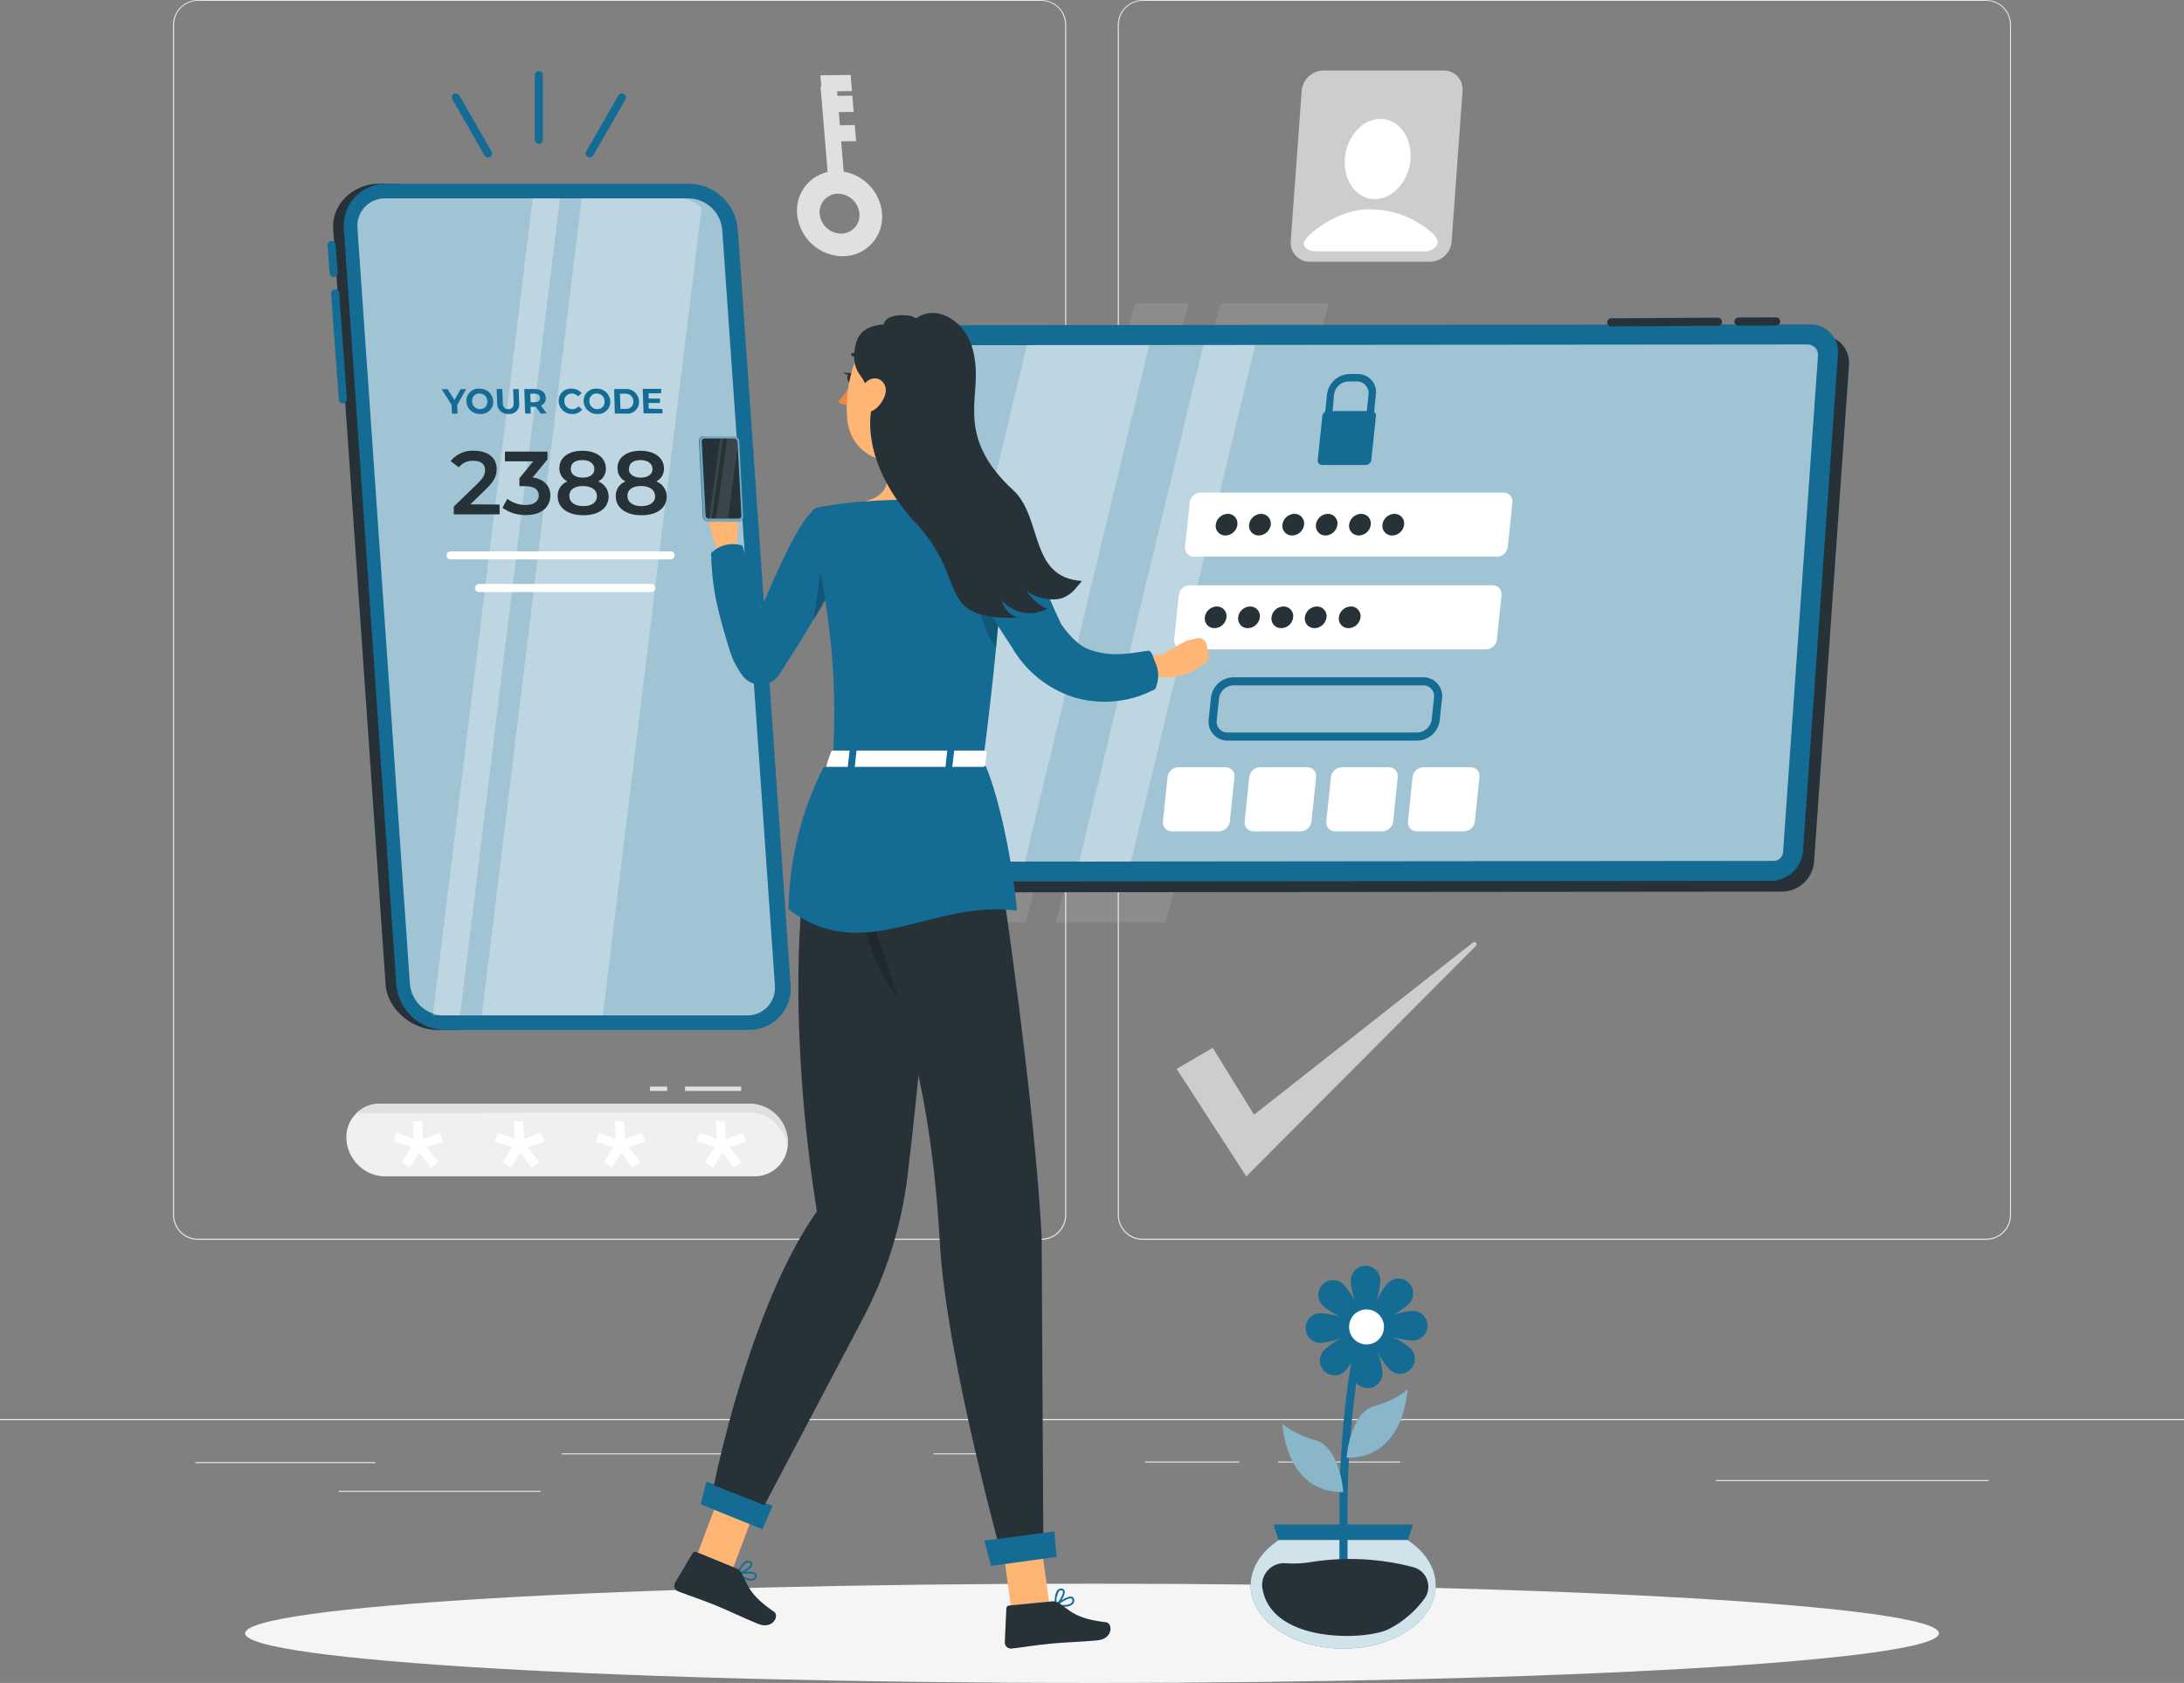<svg width="270" height="208" viewBox="0 0 270 208" fill="none" xmlns="http://www.w3.org/2000/svg">
<rect x="0" y="0" width="270" height="208" fill="#808080" stroke="none"/>
<g clip-path="url(#clip0_618_506)">
<path d="M135 208C192.824 208 239.701 205.254 239.701 201.866C239.701 198.479 192.824 195.732 135 195.732C77.175 195.732 30.299 198.479 30.299 201.866C30.299 205.254 77.175 208 135 208Z" fill="#F5F5F5"/>
<path d="M128.736 153.239H24.467C23.65 153.238 22.866 152.911 22.288 152.331C21.71 151.751 21.385 150.965 21.384 150.145V3.067C21.392 2.252 21.721 1.472 22.298 0.898C22.875 0.324 23.654 0.001 24.467 0L128.736 0C129.553 0.001 130.336 0.328 130.913 0.908C131.49 1.488 131.814 2.274 131.814 3.094V150.145C131.814 150.965 131.49 151.751 130.913 152.331C130.336 152.911 129.553 153.238 128.736 153.239ZM24.467 0.108C23.686 0.11 22.937 0.422 22.384 0.977C21.831 1.531 21.52 2.283 21.519 3.067V150.145C21.52 150.929 21.831 151.681 22.384 152.236C22.937 152.79 23.686 153.102 24.467 153.104H128.736C129.517 153.102 130.265 152.79 130.817 152.235C131.369 151.681 131.679 150.929 131.679 150.145V3.067C131.679 2.283 131.369 1.532 130.817 0.977C130.265 0.422 129.517 0.11 128.736 0.108H24.467Z" fill="#E6E6E6"/>
<path d="M245.538 153.239H141.264C140.447 153.238 139.664 152.911 139.087 152.331C138.51 151.751 138.186 150.965 138.186 150.145V3.067C138.193 2.252 138.52 1.473 139.097 0.899C139.673 0.324 140.452 0.001 141.264 0L245.538 0C246.35 0.001 247.129 0.324 247.705 0.899C248.282 1.473 248.609 2.252 248.616 3.067V150.145C248.616 150.965 248.292 151.751 247.715 152.331C247.138 152.911 246.355 153.238 245.538 153.239ZM141.264 0.108C140.483 0.11 139.734 0.422 139.183 0.977C138.631 1.532 138.321 2.283 138.321 3.067V150.145C138.321 150.929 138.631 151.681 139.183 152.235C139.734 152.79 140.483 153.102 141.264 153.104H245.538C246.32 153.102 247.07 152.79 247.623 152.236C248.177 151.682 248.489 150.93 248.492 150.145V3.067C248.489 2.282 248.177 1.531 247.623 0.976C247.07 0.422 246.32 0.11 245.538 0.108H141.264Z" fill="#E6E6E6"/>
<path d="M46.408 180.701H24.154V180.836H46.408V180.701Z" fill="#E0E0E0"/>
<path d="M91.767 179.617H69.449V179.753H91.767V179.617Z" fill="#E0E0E0"/>
<path d="M120.809 179.617H115.409V179.753H120.809V179.617Z" fill="#E0E0E0"/>
<path d="M66.836 184.245H41.861V184.38H66.836V184.245Z" fill="#E0E0E0"/>
<path d="M153.22 180.63H141.556V180.766H153.22V180.63Z" fill="#E0E0E0"/>
<path d="M173.108 180.63H158.025V180.766H173.108V180.63Z" fill="#E0E0E0"/>
<path d="M245.846 182.922H212.128V183.058H245.846V182.922Z" fill="#E0E0E0"/>
<path d="M270 175.385H0V175.521H270V175.385Z" fill="#EBEBEB"/>
<path opacity="0.8" d="M180.808 11.244L179.464 29.802C179.43 30.433 179.174 31.03 178.74 31.488C178.49 31.756 178.189 31.971 177.854 32.12C177.519 32.268 177.157 32.346 176.791 32.349H161.919C161.593 32.353 161.27 32.288 160.971 32.159C160.672 32.029 160.403 31.838 160.182 31.599C159.96 31.359 159.792 31.075 159.686 30.766C159.581 30.456 159.541 30.128 159.57 29.802L160.92 11.244C160.975 10.56 161.283 9.922 161.782 9.454C162.281 8.986 162.937 8.722 163.62 8.713H178.465C178.789 8.708 179.111 8.772 179.41 8.899C179.708 9.027 179.977 9.216 180.198 9.455C180.419 9.694 180.587 9.976 180.692 10.284C180.798 10.592 180.837 10.919 180.808 11.244Z" fill="#E0E0E0"/>
<path d="M174.262 20.481C174.825 17.78 173.514 15.22 171.333 14.762C169.153 14.304 166.928 16.122 166.365 18.823C165.802 21.523 167.113 24.084 169.293 24.542C171.474 25 173.698 23.182 174.262 20.481Z" fill="white"/>
<path d="M176.245 31.071H162.659C161.795 31.071 161.201 30.653 161.179 30.073C161.147 29.228 165.553 25.571 169.733 25.89H169.83C172.398 25.982 174.861 26.936 176.823 28.6C178.843 30.193 176.937 31.071 176.245 31.071Z" fill="white"/>
<path d="M104.22 31.672C102.8 31.666 101.433 31.132 100.384 30.171C99.336 29.211 98.68 27.894 98.545 26.476C98.48 25.8 98.557 25.119 98.769 24.475C98.982 23.831 99.326 23.239 99.78 22.736C100.234 22.233 100.787 21.831 101.405 21.555C102.023 21.279 102.691 21.135 103.367 21.133C104.787 21.138 106.154 21.673 107.203 22.634C108.251 23.594 108.907 24.911 109.042 26.329C109.107 27.005 109.03 27.686 108.818 28.33C108.605 28.974 108.261 29.566 107.807 30.069C107.353 30.572 106.8 30.974 106.182 31.25C105.564 31.526 104.896 31.67 104.22 31.672ZM103.588 23.94C103.272 23.94 102.959 24.006 102.669 24.135C102.38 24.264 102.121 24.451 101.908 24.687C101.696 24.922 101.534 25.199 101.435 25.501C101.336 25.802 101.3 26.122 101.331 26.438C101.398 27.102 101.706 27.718 102.197 28.168C102.689 28.618 103.328 28.87 103.993 28.876C104.309 28.875 104.622 28.808 104.91 28.679C105.199 28.55 105.458 28.362 105.67 28.127C105.882 27.892 106.043 27.615 106.142 27.314C106.241 27.012 106.276 26.694 106.245 26.378C106.179 25.717 105.873 25.103 105.385 24.653C104.897 24.204 104.261 23.95 103.599 23.94H103.588Z" fill="#E0E0E0"/>
<path d="M104.49 23.533L102.503 23.56L101.444 10.707L103.437 10.685L104.49 23.533Z" fill="#E0E0E0"/>
<path d="M105.322 11.26L101.585 11.309L101.423 9.309L105.16 9.26L105.322 11.26Z" fill="#E0E0E0"/>
<path d="M105.538 13.829L102.022 13.872L101.86 11.873L105.37 11.829L105.538 13.829Z" fill="#E0E0E0"/>
<path d="M105.84 17.448L102.773 17.486L102.605 15.492L105.673 15.454L105.84 17.448Z" fill="#E0E0E0"/>
<path d="M42.828 140.885C42.839 141.046 42.859 141.207 42.887 141.367C43.073 142.406 43.59 143.357 44.361 144.076C45.237 144.91 46.394 145.38 47.601 145.393H93.226C94.307 145.411 95.351 144.999 96.132 144.248C96.912 143.498 97.366 142.468 97.395 141.383C97.407 140.741 97.292 140.102 97.057 139.504C96.823 138.906 96.472 138.36 96.027 137.898C95.581 137.436 95.049 137.068 94.461 136.813C93.873 136.558 93.24 136.423 92.599 136.414H46.98C46.407 136.407 45.838 136.52 45.311 136.746C44.784 136.973 44.309 137.307 43.918 137.728C43.527 138.149 43.228 138.647 43.041 139.191C42.853 139.734 42.78 140.311 42.828 140.885Z" fill="#F0F0F0"/>
<path d="M97.41 141.389C97.407 141.534 97.393 141.679 97.367 141.822C97.236 140.64 96.678 139.546 95.798 138.748C94.919 137.949 93.779 137.501 92.594 137.487L44.075 137.563C44.859 136.809 45.905 136.393 46.991 136.404H92.615C93.26 136.399 93.898 136.525 94.493 136.775C95.087 137.025 95.625 137.393 96.073 137.858C96.521 138.322 96.871 138.873 97.101 139.478C97.331 140.082 97.436 140.726 97.41 141.372V141.389Z" fill="#E0E0E0"/>
<path d="M89.602 138.582L89.754 140.776L91.8 140.012L92.264 141.096L90.18 141.784L91.638 143.621L90.72 144.314L89.3 142.407L88.166 144.314L87.156 143.621L88.339 141.784L86.179 141.096L86.487 140.012L88.647 140.749L88.495 138.582H89.602Z" fill="white"/>
<path d="M77.123 138.582L77.28 140.776L79.321 140.012L79.785 141.096L77.695 141.784L79.159 143.621L78.214 144.314L76.794 142.407L75.66 144.314L74.65 143.621L75.832 141.784L73.672 141.096L73.986 140.012L76.146 140.749L75.994 138.582H77.123Z" fill="white"/>
<path d="M64.649 138.582L64.8 140.776L66.847 140.012L67.311 141.096L65.221 141.784L66.679 143.621L65.734 144.314L64.314 142.407L63.18 144.314L62.17 143.621L63.353 141.784L61.193 141.096L61.506 140.012L63.666 140.749L63.515 138.582H64.649Z" fill="white"/>
<path d="M52.169 138.582L52.321 140.776L54.367 140.012L54.832 141.096L52.742 141.784L54.2 143.621L53.26 144.314L51.84 142.407L50.701 144.314L49.68 143.621L50.868 141.784L48.708 141.096L49.021 140.012L51.181 140.749L51.03 138.582H52.169Z" fill="white"/>
<path d="M82.48 134.837H80.352L80.357 134.295H82.485L82.48 134.837Z" fill="#E0E0E0"/>
<path d="M91.622 134.837H84.683L84.693 134.295H91.632L91.622 134.837Z" fill="#E0E0E0"/>
<g opacity="0.8">
<path d="M145.465 132.107L154.073 145.399L182.455 116.918C182.511 116.869 182.545 116.799 182.55 116.724C182.554 116.65 182.529 116.576 182.48 116.52C182.43 116.464 182.361 116.43 182.286 116.425C182.212 116.421 182.139 116.446 182.083 116.496L155.034 137.769L149.926 129.506L145.465 132.107Z" fill="#E0E0E0"/>
</g>
<path opacity="0.1" d="M140.324 37.508L119.945 113.997H126.797L146.95 37.508H140.324Z" fill="white"/>
<path opacity="0.1" d="M150.903 37.508L130.523 113.997H144.121L164.273 37.508H150.903Z" fill="white"/>
<path d="M224.267 106.52L228.587 45.127C228.627 44.655 228.568 44.18 228.414 43.733C228.26 43.285 228.013 42.875 227.691 42.529C227.369 42.184 226.978 41.91 226.543 41.725C226.109 41.541 225.641 41.45 225.169 41.458L118.389 41.55C117.396 41.564 116.443 41.947 115.716 42.626C114.989 43.305 114.538 44.231 114.453 45.224L110.133 106.623C110.093 107.095 110.153 107.57 110.308 108.017C110.463 108.464 110.71 108.874 111.033 109.22C111.355 109.566 111.747 109.84 112.181 110.024C112.616 110.209 113.085 110.3 113.556 110.291L220.32 110.199C221.316 110.189 222.273 109.806 223.003 109.126C223.733 108.445 224.184 107.516 224.267 106.52Z" fill="#263238"/>
<path d="M222.896 105.181L227.216 43.788C227.26 43.312 227.204 42.833 227.05 42.381C226.896 41.929 226.648 41.515 226.323 41.166C225.998 40.818 225.603 40.542 225.164 40.358C224.725 40.174 224.252 40.085 223.776 40.098L116.996 40.19C115.999 40.203 115.043 40.59 114.315 41.275C113.588 41.96 113.142 42.893 113.065 43.891L108.745 105.29C108.705 105.761 108.764 106.236 108.918 106.684C109.073 107.131 109.319 107.541 109.641 107.887C109.963 108.232 110.354 108.506 110.789 108.691C111.223 108.876 111.692 108.967 112.163 108.958L218.938 108.866C219.937 108.858 220.897 108.476 221.629 107.794C222.362 107.113 222.813 106.18 222.896 105.181Z" fill="#146C94"/>
<path opacity="0.6" d="M220.066 106.092C219.847 106.294 219.559 106.405 219.261 106.4L112.482 106.498C112.31 106.496 112.141 106.459 111.984 106.39C111.828 106.321 111.686 106.22 111.569 106.095C111.452 105.969 111.362 105.821 111.303 105.659C111.245 105.498 111.22 105.326 111.229 105.154L115.549 43.761C115.566 43.463 115.697 43.183 115.916 42.981C116.134 42.776 116.422 42.663 116.721 42.666L223.5 42.574C223.672 42.576 223.841 42.613 223.998 42.682C224.155 42.752 224.296 42.852 224.413 42.978C224.53 43.103 224.62 43.251 224.679 43.413C224.737 43.575 224.763 43.746 224.753 43.918L220.433 105.311C220.414 105.609 220.283 105.888 220.066 106.092Z" fill="white"/>
<path d="M184.551 72.339H147.069C146.739 72.344 146.422 72.47 146.176 72.692C145.931 72.914 145.774 73.218 145.735 73.547L145.158 79.047C145.14 79.2 145.155 79.354 145.201 79.5C145.248 79.647 145.324 79.781 145.426 79.895C145.528 80.01 145.654 80.101 145.793 80.163C145.933 80.225 146.085 80.257 146.238 80.255H183.719C184.05 80.249 184.367 80.123 184.613 79.901C184.859 79.68 185.017 79.376 185.058 79.047L185.631 73.547C185.648 73.395 185.633 73.24 185.587 73.094C185.541 72.948 185.464 72.813 185.362 72.699C185.26 72.585 185.135 72.494 184.995 72.431C184.855 72.37 184.703 72.338 184.551 72.339Z" fill="white"/>
<path d="M151.529 94.826H145.681C145.35 94.833 145.032 94.959 144.786 95.182C144.54 95.405 144.382 95.71 144.342 96.04L143.769 101.54C143.752 101.692 143.767 101.847 143.813 101.993C143.859 102.139 143.936 102.274 144.038 102.388C144.14 102.502 144.265 102.594 144.405 102.656C144.545 102.718 144.696 102.749 144.849 102.748H150.698C151.028 102.742 151.345 102.616 151.591 102.394C151.837 102.172 151.995 101.869 152.037 101.54L152.609 96.04C152.628 95.887 152.613 95.732 152.567 95.585C152.521 95.438 152.445 95.303 152.343 95.188C152.24 95.073 152.115 94.982 151.975 94.919C151.835 94.857 151.683 94.825 151.529 94.826Z" fill="white"/>
<path d="M161.627 94.826H155.779C155.448 94.833 155.13 94.959 154.884 95.182C154.638 95.405 154.48 95.71 154.44 96.04L153.868 101.54C153.85 101.692 153.865 101.847 153.911 101.993C153.957 102.139 154.034 102.274 154.136 102.388C154.238 102.502 154.364 102.594 154.503 102.656C154.643 102.718 154.795 102.749 154.948 102.748H160.796C161.126 102.742 161.444 102.616 161.689 102.394C161.935 102.172 162.093 101.869 162.135 101.54L162.707 96.04C162.726 95.887 162.711 95.732 162.666 95.585C162.62 95.438 162.543 95.303 162.441 95.188C162.339 95.073 162.213 94.982 162.073 94.919C161.933 94.857 161.781 94.825 161.627 94.826Z" fill="white"/>
<path d="M171.72 94.826H165.877C165.546 94.833 165.228 94.959 164.982 95.182C164.736 95.405 164.578 95.71 164.538 96.04L163.966 101.54C163.948 101.692 163.963 101.847 164.009 101.993C164.056 102.139 164.132 102.274 164.234 102.388C164.337 102.502 164.462 102.594 164.602 102.656C164.741 102.718 164.893 102.749 165.046 102.748H170.894C171.224 102.742 171.542 102.616 171.788 102.394C172.034 102.172 172.192 101.869 172.233 101.54L172.8 96.013C172.814 95.862 172.797 95.71 172.749 95.567C172.701 95.423 172.624 95.291 172.522 95.179C172.421 95.067 172.297 94.978 172.159 94.917C172.02 94.856 171.871 94.826 171.72 94.826Z" fill="white"/>
<path d="M181.823 94.826H175.975C175.643 94.833 175.326 94.959 175.08 95.182C174.834 95.405 174.676 95.71 174.636 96.04L174.063 101.54C174.046 101.692 174.061 101.847 174.107 101.993C174.153 102.139 174.23 102.274 174.332 102.388C174.434 102.502 174.559 102.594 174.699 102.656C174.839 102.718 174.99 102.749 175.143 102.748H180.992C181.322 102.742 181.639 102.616 181.885 102.394C182.131 102.172 182.289 101.869 182.331 101.54L182.903 96.04C182.922 95.887 182.907 95.732 182.861 95.585C182.815 95.438 182.739 95.303 182.637 95.188C182.534 95.073 182.409 94.982 182.269 94.919C182.128 94.857 181.977 94.825 181.823 94.826Z" fill="white"/>
<path d="M151.772 91.033H175.214C175.777 91.023 176.318 90.809 176.736 90.431C177.155 90.052 177.423 89.535 177.492 88.974L177.779 86.265C177.812 86.003 177.789 85.738 177.711 85.486C177.632 85.235 177.501 85.003 177.325 84.808C177.149 84.612 176.933 84.457 176.691 84.353C176.45 84.249 176.189 84.199 175.926 84.206H152.485C151.922 84.216 151.381 84.43 150.962 84.808C150.544 85.186 150.275 85.704 150.206 86.265L149.92 88.974C149.887 89.235 149.911 89.501 149.99 89.752C150.069 90.003 150.2 90.234 150.376 90.429C150.552 90.625 150.768 90.78 151.008 90.884C151.249 90.988 151.51 91.039 151.772 91.033Z" stroke="#146C94" stroke-linecap="round" stroke-linejoin="round"/>
<path d="M185.9 60.884H148.419C148.088 60.892 147.772 61.019 147.527 61.242C147.282 61.465 147.125 61.768 147.085 62.098L146.507 67.597C146.49 67.75 146.504 67.904 146.551 68.051C146.597 68.197 146.674 68.332 146.776 68.446C146.878 68.56 147.003 68.651 147.143 68.713C147.283 68.775 147.434 68.807 147.587 68.806H185.063C185.394 68.799 185.711 68.674 185.957 68.452C186.203 68.23 186.361 67.927 186.402 67.597L186.975 62.098C186.993 61.945 186.979 61.791 186.933 61.644C186.888 61.498 186.812 61.362 186.71 61.248C186.608 61.133 186.484 61.041 186.344 60.978C186.204 60.916 186.053 60.883 185.9 60.884Z" fill="white"/>
<path d="M151.626 76.3C151.649 76.13 151.635 75.957 151.585 75.793C151.534 75.629 151.449 75.478 151.335 75.351C151.221 75.223 151.081 75.122 150.925 75.053C150.768 74.985 150.598 74.952 150.428 74.956C150.061 74.965 149.709 75.105 149.437 75.352C149.164 75.598 148.989 75.934 148.943 76.3C148.922 76.469 148.937 76.642 148.989 76.805C149.04 76.968 149.126 77.118 149.24 77.245C149.354 77.372 149.494 77.473 149.651 77.541C149.807 77.609 149.976 77.642 150.147 77.638C150.512 77.63 150.863 77.491 151.135 77.245C151.407 77 151.581 76.664 151.626 76.3Z" fill="#263238"/>
<path d="M155.752 76.3C155.774 76.129 155.759 75.957 155.708 75.793C155.657 75.629 155.572 75.478 155.457 75.351C155.343 75.223 155.202 75.122 155.046 75.054C154.889 74.985 154.719 74.952 154.548 74.956C154.181 74.964 153.83 75.104 153.558 75.351C153.286 75.597 153.112 75.934 153.068 76.3C153.047 76.469 153.061 76.641 153.112 76.805C153.163 76.968 153.248 77.118 153.362 77.245C153.475 77.372 153.615 77.473 153.772 77.541C153.928 77.609 154.097 77.642 154.267 77.638C154.633 77.631 154.985 77.491 155.257 77.246C155.53 77 155.706 76.664 155.752 76.3Z" fill="#263238"/>
<path d="M159.873 76.3C159.894 76.129 159.879 75.957 159.828 75.793C159.777 75.629 159.692 75.478 159.578 75.351C159.463 75.223 159.323 75.122 159.166 75.054C159.009 74.985 158.839 74.952 158.668 74.956C158.302 74.964 157.95 75.104 157.679 75.351C157.407 75.597 157.233 75.934 157.189 76.3C157.168 76.469 157.183 76.642 157.235 76.805C157.286 76.968 157.372 77.118 157.486 77.245C157.6 77.372 157.74 77.473 157.897 77.541C158.053 77.609 158.222 77.642 158.393 77.638C158.759 77.63 159.109 77.491 159.381 77.245C159.653 77 159.827 76.664 159.873 76.3Z" fill="#263238"/>
<path d="M163.993 76.3C164.015 76.13 164.001 75.957 163.951 75.793C163.901 75.629 163.816 75.478 163.702 75.351C163.588 75.223 163.448 75.122 163.291 75.053C163.134 74.985 162.965 74.952 162.794 74.956C162.427 74.964 162.076 75.104 161.804 75.351C161.532 75.597 161.358 75.934 161.314 76.3C161.291 76.469 161.306 76.642 161.356 76.805C161.406 76.969 161.491 77.12 161.605 77.247C161.719 77.374 161.86 77.475 162.016 77.543C162.173 77.61 162.343 77.643 162.513 77.638C162.879 77.63 163.229 77.491 163.501 77.245C163.773 77 163.947 76.664 163.993 76.3Z" fill="#263238"/>
<path d="M168.199 76.3C168.221 76.129 168.206 75.957 168.155 75.793C168.104 75.629 168.018 75.478 167.904 75.351C167.79 75.223 167.649 75.122 167.492 75.054C167.335 74.985 167.166 74.952 166.995 74.956C166.628 74.964 166.277 75.104 166.005 75.351C165.733 75.597 165.559 75.934 165.515 76.3C165.493 76.469 165.508 76.641 165.559 76.805C165.609 76.968 165.695 77.118 165.808 77.245C165.922 77.372 166.062 77.473 166.218 77.541C166.375 77.609 166.544 77.642 166.714 77.638C167.08 77.631 167.432 77.491 167.704 77.246C167.977 77 168.152 76.664 168.199 76.3Z" fill="#263238"/>
<path d="M152.977 64.845C152.999 64.675 152.985 64.502 152.935 64.339C152.884 64.175 152.799 64.025 152.685 63.898C152.571 63.77 152.431 63.669 152.274 63.602C152.118 63.534 151.948 63.502 151.778 63.506C151.412 63.514 151.061 63.653 150.79 63.899C150.518 64.145 150.343 64.481 150.298 64.845C150.275 65.014 150.29 65.187 150.34 65.35C150.39 65.514 150.475 65.665 150.589 65.792C150.703 65.919 150.844 66.02 151 66.088C151.157 66.155 151.326 66.188 151.497 66.183C151.863 66.177 152.214 66.038 152.486 65.792C152.758 65.546 152.932 65.209 152.977 64.845Z" fill="#263238"/>
<path d="M157.102 64.845C157.123 64.675 157.108 64.503 157.056 64.34C157.005 64.177 156.919 64.027 156.805 63.9C156.691 63.773 156.551 63.672 156.394 63.604C156.238 63.536 156.068 63.503 155.898 63.507C155.532 63.514 155.182 63.654 154.91 63.899C154.638 64.145 154.464 64.481 154.418 64.845C154.397 65.014 154.412 65.187 154.462 65.35C154.513 65.513 154.598 65.663 154.712 65.79C154.826 65.917 154.965 66.018 155.122 66.086C155.278 66.154 155.447 66.187 155.617 66.183C155.984 66.177 156.336 66.038 156.609 65.792C156.882 65.546 157.057 65.21 157.102 64.845Z" fill="#263238"/>
<path d="M161.222 64.845C161.244 64.676 161.229 64.503 161.179 64.34C161.128 64.177 161.043 64.027 160.929 63.9C160.815 63.773 160.675 63.672 160.519 63.604C160.363 63.536 160.194 63.503 160.024 63.507C159.657 63.514 159.306 63.653 159.033 63.899C158.761 64.145 158.585 64.48 158.539 64.845C158.517 65.015 158.532 65.188 158.583 65.351C158.634 65.515 158.719 65.665 158.834 65.792C158.948 65.92 159.089 66.02 159.246 66.088C159.402 66.155 159.572 66.188 159.743 66.183C160.109 66.177 160.46 66.038 160.732 65.792C161.004 65.546 161.178 65.21 161.222 64.845Z" fill="#263238"/>
<path d="M165.343 64.845C165.365 64.677 165.351 64.505 165.302 64.343C165.253 64.181 165.169 64.031 165.057 63.904C164.945 63.777 164.806 63.676 164.652 63.607C164.497 63.538 164.329 63.504 164.16 63.507C163.794 63.514 163.444 63.654 163.172 63.899C162.9 64.145 162.726 64.481 162.68 64.845C162.658 65.014 162.672 65.187 162.722 65.351C162.772 65.514 162.858 65.665 162.972 65.792C163.086 65.919 163.226 66.02 163.383 66.088C163.539 66.155 163.709 66.188 163.879 66.183C164.242 66.173 164.59 66.032 164.858 65.787C165.127 65.541 165.299 65.207 165.343 64.845Z" fill="#263238"/>
<path d="M169.468 64.845C169.489 64.675 169.473 64.503 169.422 64.34C169.371 64.177 169.285 64.027 169.171 63.9C169.057 63.773 168.916 63.672 168.76 63.604C168.603 63.536 168.434 63.503 168.264 63.507C167.898 63.514 167.547 63.654 167.276 63.899C167.004 64.145 166.829 64.481 166.784 64.845C166.762 65.015 166.777 65.188 166.828 65.351C166.879 65.515 166.965 65.665 167.079 65.792C167.194 65.92 167.334 66.02 167.491 66.088C167.648 66.155 167.818 66.188 167.988 66.183C168.354 66.177 168.706 66.038 168.978 65.792C169.25 65.546 169.424 65.21 169.468 64.845Z" fill="#263238"/>
<path d="M173.588 64.845C173.61 64.676 173.595 64.503 173.544 64.34C173.494 64.177 173.409 64.027 173.295 63.9C173.181 63.773 173.041 63.672 172.885 63.604C172.729 63.536 172.56 63.503 172.389 63.507C172.023 63.514 171.672 63.653 171.399 63.899C171.126 64.145 170.951 64.48 170.904 64.845C170.882 65.015 170.897 65.188 170.948 65.351C170.999 65.515 171.085 65.665 171.199 65.792C171.314 65.92 171.454 66.02 171.611 66.088C171.768 66.155 171.938 66.188 172.108 66.183C172.475 66.177 172.826 66.038 173.098 65.792C173.37 65.546 173.544 65.21 173.588 64.845Z" fill="#263238"/>
<path d="M170.1 48.768L169.809 51.548C169.788 51.669 169.727 51.779 169.636 51.861C169.545 51.942 169.428 51.99 169.306 51.997C169.249 51.999 169.192 51.989 169.138 51.966C169.085 51.944 169.038 51.91 168.999 51.867C168.961 51.824 168.932 51.773 168.915 51.718C168.898 51.663 168.893 51.605 168.901 51.548L169.182 48.768C169.208 48.562 169.189 48.353 169.127 48.155C169.065 47.957 168.961 47.775 168.823 47.621C168.685 47.467 168.515 47.344 168.326 47.262C168.136 47.179 167.931 47.138 167.724 47.142H166.725C166.281 47.153 165.856 47.323 165.526 47.621C165.196 47.919 164.984 48.326 164.927 48.768L164.7 51.336H163.793L164.047 48.757C164.132 48.067 164.463 47.432 164.978 46.967C165.492 46.502 166.157 46.239 166.849 46.227H167.843C168.165 46.221 168.485 46.284 168.78 46.414C169.075 46.543 169.339 46.735 169.553 46.977C169.768 47.218 169.928 47.503 170.022 47.812C170.116 48.121 170.143 48.447 170.1 48.768Z" fill="#146C94"/>
<path d="M170.1 51.434L169.533 56.852C169.511 57.021 169.43 57.175 169.304 57.289C169.178 57.402 169.016 57.466 168.847 57.47H163.447C163.369 57.471 163.292 57.455 163.221 57.423C163.15 57.391 163.087 57.344 163.036 57.286C162.985 57.227 162.947 57.158 162.924 57.083C162.902 57.008 162.896 56.93 162.907 56.852L163.474 51.434C163.485 51.322 163.522 51.215 163.582 51.121C163.642 51.027 163.723 50.948 163.82 50.892C163.923 50.831 164.04 50.8 164.16 50.8H169.56C169.67 50.799 169.779 50.829 169.873 50.886C169.96 50.946 170.027 51.029 170.068 51.126C170.108 51.224 170.119 51.33 170.1 51.434Z" fill="#146C94"/>
<path d="M212.388 39.762L199.19 39.838" stroke="#263238" stroke-linecap="round" stroke-linejoin="round"/>
<path d="M219.58 39.724L214.915 39.746" stroke="#263238" stroke-linecap="round" stroke-linejoin="round"/>
<g opacity="0.3">
<path d="M126.954 42.65H142.074L126.7 106.498H114.512C114.161 106.491 113.815 106.404 113.502 106.244C113.188 106.084 112.915 105.855 112.702 105.575C112.489 105.294 112.342 104.968 112.272 104.622C112.202 104.276 112.211 103.919 112.298 103.577L126.954 42.65Z" fill="white"/>
<path d="M148.77 42.65H155.18L139.822 106.498H133.413L148.77 42.65Z" fill="white"/>
</g>
<path d="M46.791 22.721H49.858C49.139 22.71 48.426 22.851 47.764 23.135C47.103 23.418 46.508 23.838 46.019 24.367C45.529 24.895 45.156 25.521 44.922 26.203C44.689 26.886 44.6 27.61 44.663 28.329L51.17 121.687C51.292 123.199 51.972 124.612 53.076 125.649C54.18 126.686 55.63 127.273 57.142 127.295H54.081C52.568 127.273 51.117 126.686 50.012 125.65C48.907 124.613 48.226 123.2 48.103 121.687L41.58 28.329C41.517 27.609 41.605 26.883 41.84 26.2C42.074 25.516 42.45 24.889 42.941 24.36C43.432 23.832 44.029 23.412 44.692 23.13C45.355 22.847 46.07 22.708 46.791 22.721Z" fill="#146C94"/>
<path d="M46.791 22.72H49.858C49.139 22.71 48.426 22.851 47.765 23.135C47.103 23.418 46.509 23.838 46.019 24.366C45.529 24.895 45.156 25.521 44.922 26.203C44.689 26.886 44.601 27.61 44.663 28.328L51.17 121.686C51.292 123.199 51.972 124.612 53.076 125.649C54.181 126.686 55.63 127.273 57.143 127.295H54.081C50.998 127.295 47.887 124.786 47.671 121.686L41.191 28.328C40.948 25.229 43.708 22.72 46.791 22.72Z" fill="#263238"/>
<path d="M54.994 127.295H92.524C93.245 127.308 93.96 127.169 94.624 126.887C95.288 126.605 95.885 126.186 96.377 125.657C96.869 125.128 97.245 124.501 97.479 123.817C97.714 123.133 97.803 122.407 97.74 121.686L91.212 28.329C91.089 26.815 90.409 25.401 89.303 24.364C88.198 23.327 86.747 22.741 85.234 22.72H47.709C46.99 22.71 46.277 22.851 45.615 23.135C44.954 23.418 44.36 23.838 43.87 24.366C43.38 24.895 43.007 25.521 42.773 26.203C42.54 26.886 42.452 27.61 42.514 28.329L48.994 121.686C49.118 123.203 49.802 124.619 50.911 125.656C52.021 126.694 53.477 127.278 54.994 127.295Z" fill="#146C94"/>
<g opacity="0.6">
<path d="M85.136 24.519C86.188 24.536 87.195 24.945 87.963 25.666C88.73 26.387 89.203 27.369 89.289 28.421L95.796 121.784C95.84 122.262 95.783 122.744 95.628 123.198C95.474 123.652 95.225 124.068 94.898 124.419C94.572 124.769 94.175 125.047 93.734 125.232C93.293 125.418 92.818 125.508 92.34 125.496H54.831C53.779 125.479 52.771 125.071 52.003 124.349C51.234 123.628 50.76 122.646 50.673 121.594L44.193 28.231C44.149 27.755 44.206 27.274 44.359 26.821C44.513 26.368 44.76 25.953 45.085 25.602C45.41 25.252 45.805 24.974 46.244 24.788C46.683 24.601 47.156 24.51 47.633 24.519H85.136Z" fill="white"/>
</g>
<g opacity="0.3">
<path d="M74.519 125.496H59.567L71.911 24.52H83.959C84.478 24.518 84.993 24.624 85.47 24.83C85.947 25.036 86.378 25.338 86.734 25.717L74.519 125.496Z" fill="white"/>
<path d="M56.883 125.496H53.514L65.858 24.52H69.228L56.883 125.496Z" fill="white"/>
</g>
<path d="M55.717 68.638H82.9" stroke="white" stroke-linecap="round" stroke-linejoin="round"/>
<path d="M59.222 72.675H80.514" stroke="white" stroke-linecap="round" stroke-linejoin="round"/>
<path d="M56.527 50.041L56.565 51.125H55.868L55.83 50.041L54.594 48.096H55.334L56.187 49.44L56.943 48.096H57.629L56.527 50.041Z" fill="#146C94"/>
<path d="M57.656 49.597C57.647 49.384 57.683 49.171 57.762 48.973C57.841 48.775 57.961 48.597 58.114 48.449C58.267 48.301 58.45 48.188 58.651 48.117C58.851 48.046 59.064 48.018 59.276 48.036C59.49 48.025 59.704 48.057 59.906 48.13C60.108 48.203 60.293 48.315 60.451 48.46C60.609 48.605 60.737 48.78 60.827 48.975C60.918 49.17 60.968 49.382 60.977 49.597C60.987 49.81 60.951 50.023 60.872 50.222C60.794 50.42 60.674 50.6 60.52 50.748C60.367 50.896 60.184 51.01 59.983 51.081C59.782 51.153 59.569 51.181 59.357 51.163C59.142 51.173 58.928 51.142 58.725 51.068C58.523 50.995 58.338 50.883 58.179 50.737C58.021 50.591 57.893 50.415 57.803 50.22C57.714 50.024 57.663 49.812 57.656 49.597ZM60.248 49.597C60.248 49.468 60.224 49.341 60.175 49.223C60.126 49.104 60.053 48.997 59.962 48.907C59.871 48.817 59.763 48.746 59.644 48.699C59.525 48.652 59.398 48.629 59.27 48.632C59.145 48.627 59.02 48.649 58.904 48.696C58.788 48.743 58.683 48.815 58.597 48.907C58.511 48.998 58.446 49.107 58.406 49.226C58.365 49.345 58.351 49.471 58.363 49.597C58.362 49.725 58.387 49.852 58.436 49.971C58.485 50.09 58.557 50.198 58.648 50.288C58.739 50.378 58.848 50.45 58.966 50.497C59.085 50.545 59.212 50.569 59.34 50.567C59.466 50.57 59.59 50.547 59.706 50.499C59.822 50.45 59.926 50.378 60.012 50.286C60.097 50.195 60.163 50.086 60.203 49.967C60.244 49.848 60.259 49.722 60.248 49.597Z" fill="#146C94"/>
<path d="M61.457 49.781L61.403 48.085H62.1L62.154 49.754C62.154 50.328 62.435 50.567 62.856 50.567C63.277 50.567 63.515 50.328 63.498 49.754L63.439 48.085H64.125L64.184 49.781C64.213 49.963 64.199 50.15 64.144 50.326C64.089 50.502 63.995 50.663 63.868 50.797C63.741 50.93 63.585 51.033 63.413 51.096C63.24 51.16 63.055 51.182 62.872 51.163C62.685 51.179 62.497 51.156 62.321 51.093C62.144 51.03 61.983 50.929 61.849 50.798C61.714 50.667 61.61 50.508 61.542 50.332C61.475 50.157 61.446 49.969 61.457 49.781Z" fill="#146C94"/>
<path d="M66.841 51.114L66.231 50.269H65.588L65.621 51.114H64.924L64.816 48.085H66.123C66.927 48.085 67.446 48.508 67.467 49.169C67.485 49.37 67.437 49.572 67.331 49.744C67.225 49.916 67.066 50.048 66.879 50.122L67.591 51.098L66.841 51.114ZM66.101 48.659H65.561L65.599 49.711H66.139C66.566 49.711 66.771 49.516 66.76 49.169C66.749 48.822 66.528 48.659 66.101 48.659Z" fill="#146C94"/>
<path d="M69.066 49.597C69.054 49.387 69.088 49.177 69.163 48.981C69.239 48.785 69.355 48.608 69.504 48.46C69.653 48.313 69.832 48.199 70.028 48.126C70.224 48.053 70.433 48.022 70.642 48.036C70.879 48.029 71.114 48.073 71.331 48.167C71.549 48.261 71.743 48.401 71.901 48.578L71.469 48.99C71.373 48.878 71.254 48.789 71.121 48.728C70.988 48.667 70.843 48.636 70.696 48.638C70.57 48.631 70.443 48.651 70.326 48.698C70.208 48.745 70.101 48.816 70.013 48.907C69.925 48.999 69.858 49.108 69.815 49.228C69.773 49.348 69.757 49.475 69.768 49.602C69.767 49.732 69.792 49.862 69.843 49.982C69.893 50.102 69.967 50.211 70.06 50.301C70.154 50.392 70.264 50.463 70.386 50.509C70.507 50.556 70.637 50.577 70.767 50.572C70.91 50.575 71.052 50.544 71.181 50.482C71.311 50.42 71.424 50.328 71.512 50.214L71.971 50.626C71.824 50.806 71.637 50.949 71.425 51.043C71.213 51.137 70.982 51.18 70.75 51.168C70.537 51.177 70.323 51.143 70.123 51.069C69.922 50.994 69.738 50.88 69.582 50.734C69.425 50.588 69.299 50.413 69.21 50.217C69.122 50.022 69.073 49.811 69.066 49.597Z" fill="#146C94"/>
<path d="M72.155 49.597C72.146 49.386 72.181 49.176 72.259 48.981C72.336 48.785 72.454 48.607 72.604 48.46C72.754 48.313 72.934 48.199 73.131 48.126C73.328 48.053 73.538 48.023 73.748 48.036C73.962 48.026 74.176 48.057 74.378 48.13C74.579 48.203 74.765 48.315 74.923 48.46C75.081 48.605 75.209 48.781 75.299 48.976C75.39 49.171 75.44 49.382 75.449 49.597C75.458 49.808 75.423 50.019 75.346 50.215C75.269 50.412 75.151 50.59 75.001 50.737C74.851 50.885 74.671 51 74.474 51.073C74.276 51.146 74.066 51.177 73.856 51.163C73.641 51.174 73.427 51.142 73.224 51.069C73.022 50.996 72.837 50.883 72.678 50.737C72.52 50.592 72.392 50.416 72.302 50.22C72.213 50.024 72.162 49.812 72.155 49.597ZM74.741 49.597C74.743 49.469 74.719 49.342 74.67 49.224C74.622 49.105 74.55 48.998 74.459 48.908C74.368 48.818 74.261 48.747 74.142 48.7C74.024 48.653 73.897 48.63 73.769 48.633C73.644 48.627 73.519 48.649 73.403 48.696C73.287 48.744 73.182 48.816 73.096 48.907C73.01 48.998 72.945 49.107 72.904 49.227C72.864 49.346 72.85 49.472 72.862 49.597C72.861 49.725 72.885 49.852 72.933 49.971C72.982 50.09 73.053 50.198 73.144 50.288C73.234 50.379 73.342 50.45 73.461 50.498C73.579 50.546 73.706 50.569 73.834 50.567C73.96 50.571 74.085 50.549 74.201 50.501C74.317 50.453 74.421 50.381 74.507 50.289C74.593 50.197 74.658 50.088 74.699 49.968C74.739 49.849 74.754 49.722 74.741 49.597Z" fill="#146C94"/>
<path d="M75.924 48.085H77.29C77.503 48.064 77.718 48.087 77.921 48.153C78.125 48.219 78.312 48.326 78.473 48.468C78.633 48.61 78.763 48.783 78.854 48.977C78.945 49.172 78.995 49.382 79.002 49.597C79.014 49.809 78.979 50.021 78.9 50.218C78.822 50.414 78.701 50.592 78.546 50.736C78.391 50.881 78.207 50.99 78.006 51.055C77.805 51.121 77.592 51.141 77.382 51.114H76.01L75.924 48.085ZM77.344 50.534C77.471 50.548 77.6 50.534 77.721 50.492C77.841 50.45 77.952 50.382 78.043 50.293C78.135 50.203 78.205 50.094 78.249 49.974C78.294 49.853 78.311 49.725 78.3 49.597C78.3 49.466 78.272 49.337 78.22 49.218C78.167 49.099 78.091 48.991 77.995 48.903C77.899 48.815 77.786 48.748 77.662 48.706C77.539 48.664 77.409 48.648 77.279 48.66H76.642L76.707 50.534H77.344Z" fill="#146C94"/>
<path d="M81.896 50.551V51.093H79.564L79.456 48.063H81.734V48.605H80.19V49.261H81.589V49.803H80.19V50.502L81.896 50.551Z" fill="#146C94"/>
<path d="M61.765 62.358V63.572H56.1V62.612L59.114 59.692C59.848 58.971 59.972 58.522 59.967 58.066C59.967 57.362 59.459 56.95 58.514 56.95C58.173 56.933 57.833 56.997 57.521 57.137C57.209 57.278 56.935 57.49 56.721 57.757L55.706 56.983C56.055 56.554 56.5 56.215 57.005 55.993C57.51 55.77 58.061 55.671 58.611 55.704C60.285 55.704 61.382 56.554 61.403 57.925C61.403 58.673 61.219 59.361 60.172 60.364L58.147 62.336L61.765 62.358Z" fill="#263238"/>
<path d="M68.04 61.231C68.04 62.531 67.1 63.658 65.032 63.658C63.99 63.677 62.97 63.364 62.116 62.764L62.716 61.648C63.366 62.152 64.167 62.421 64.989 62.412C66.01 62.412 66.609 61.957 66.609 61.242C66.609 60.526 66.069 60.087 64.913 60.087H64.211V59.106L65.929 57.015H62.424V55.812H67.684V56.776L65.848 59.009C67.273 59.215 68.04 60.087 68.04 61.231Z" fill="#263238"/>
<path d="M75.243 61.35C75.243 62.786 74.039 63.68 72.122 63.68C70.205 63.68 68.963 62.786 68.942 61.35C68.925 60.955 69.032 60.565 69.247 60.234C69.462 59.903 69.774 59.647 70.14 59.502C69.841 59.35 69.591 59.117 69.416 58.83C69.241 58.543 69.15 58.213 69.152 57.876C69.152 56.554 70.275 55.709 71.982 55.709C73.688 55.709 74.882 56.538 74.903 57.876C74.919 58.211 74.838 58.542 74.669 58.831C74.5 59.12 74.251 59.353 73.953 59.502C74.328 59.644 74.652 59.896 74.883 60.226C75.113 60.556 75.239 60.947 75.243 61.35ZM73.796 61.306C73.796 60.542 73.116 60.066 72.057 60.066C70.999 60.066 70.367 60.542 70.383 61.306C70.4 62.071 71.042 62.553 72.101 62.553C73.159 62.553 73.812 62.092 73.796 61.306ZM70.556 57.947C70.556 58.608 71.096 59.031 72.03 59.031C72.965 59.031 73.499 58.608 73.483 57.947C73.467 57.286 72.873 56.863 71.987 56.863C71.102 56.863 70.556 57.248 70.567 57.947H70.556Z" fill="#263238"/>
<path d="M82.425 61.35C82.425 62.786 81.221 63.68 79.304 63.68C77.387 63.68 76.145 62.786 76.124 61.35C76.108 60.955 76.215 60.566 76.43 60.234C76.645 59.904 76.957 59.648 77.322 59.502C77.023 59.351 76.772 59.118 76.599 58.831C76.425 58.543 76.335 58.213 76.34 57.876C76.312 56.554 77.457 55.709 79.164 55.709C80.87 55.709 82.064 56.538 82.085 57.876C82.101 58.211 82.02 58.542 81.851 58.831C81.682 59.12 81.433 59.353 81.135 59.502C81.51 59.644 81.834 59.896 82.065 60.226C82.295 60.556 82.421 60.947 82.425 61.35ZM80.978 61.306C80.978 60.542 80.298 60.066 79.239 60.066C78.181 60.066 77.549 60.542 77.565 61.306C77.582 62.071 78.224 62.553 79.282 62.553C80.341 62.553 81 62.092 81 61.306H80.978ZM77.738 57.947C77.738 58.608 78.305 59.031 79.212 59.031C80.12 59.031 80.681 58.608 80.67 57.947C80.659 57.286 80.055 56.863 79.174 56.863C78.294 56.863 77.76 57.248 77.76 57.947H77.738Z" fill="#263238"/>
<path d="M41.429 36.256L42.385 49.353" stroke="#146C94" stroke-linecap="round" stroke-linejoin="round"/>
<path d="M40.991 30.285L41.245 33.742" stroke="#146C94" stroke-linecap="round" stroke-linejoin="round"/>
<path d="M66.62 17.264V9.293" stroke="#146C94" stroke-linecap="round" stroke-linejoin="round"/>
<path d="M60.328 18.955L56.359 12.051" stroke="#146C94" stroke-linecap="round" stroke-linejoin="round"/>
<path d="M76.88 12.051L72.911 18.955" stroke="#146C94" stroke-linecap="round" stroke-linejoin="round"/>
<path d="M169.501 158.767C166.772 169.76 165.668 181.096 166.223 192.411" stroke="#146C94" stroke-miterlimit="10"/>
<path d="M166.979 158.317C166.979 159.324 167.908 162.906 168.918 162.879C169.927 162.852 170.64 159.238 170.64 158.225C170.628 157.739 170.424 157.278 170.073 156.943C169.722 156.608 169.253 156.427 168.769 156.439C168.285 156.451 167.826 156.656 167.492 157.008C167.158 157.36 166.978 157.831 166.99 158.317H166.979Z" fill="#146C94"/>
<path d="M170.905 169.691C170.905 168.677 169.976 165.101 168.972 165.123C167.967 165.144 167.233 168.764 167.254 169.777C167.26 170.018 167.313 170.255 167.41 170.475C167.507 170.695 167.646 170.894 167.82 171.06C167.993 171.226 168.197 171.356 168.421 171.443C168.645 171.529 168.883 171.571 169.123 171.565C169.362 171.56 169.599 171.507 169.818 171.409C170.037 171.312 170.235 171.172 170.401 170.998C170.566 170.824 170.696 170.619 170.782 170.395C170.869 170.17 170.91 169.931 170.905 169.691Z" fill="#146C94"/>
<path d="M163.274 165.973C164.284 165.946 167.848 165.041 167.821 164.028C167.794 163.015 164.198 162.283 163.188 162.31C162.704 162.322 162.244 162.526 161.91 162.877C161.576 163.229 161.394 163.699 161.406 164.185C161.417 164.671 161.621 165.132 161.971 165.468C162.321 165.803 162.79 165.985 163.274 165.973Z" fill="#146C94"/>
<path d="M174.609 162.018C173.605 162.018 170.035 162.944 170.062 163.958C170.089 164.971 173.691 165.702 174.701 165.681C175.185 165.668 175.644 165.464 175.978 165.112C176.312 164.76 176.492 164.289 176.48 163.803C176.468 163.317 176.264 162.856 175.913 162.522C175.562 162.187 175.093 162.005 174.609 162.018Z" fill="#146C94"/>
<path d="M163.544 161.373C164.279 162.072 167.438 163.957 168.134 163.226C168.831 162.494 166.795 159.433 166.066 158.723C165.716 158.387 165.247 158.205 164.763 158.216C164.279 158.227 163.819 158.431 163.485 158.783C163.15 159.134 162.969 159.604 162.98 160.09C162.991 160.576 163.194 161.037 163.544 161.373Z" fill="#146C94"/>
<path d="M174.339 166.629C173.61 165.93 170.451 164.044 169.754 164.776C169.058 165.507 171.088 168.569 171.817 169.284C171.991 169.45 172.195 169.58 172.419 169.667C172.643 169.754 172.882 169.796 173.122 169.79C173.362 169.784 173.598 169.731 173.818 169.633C174.037 169.536 174.235 169.396 174.401 169.222C174.566 169.047 174.696 168.842 174.783 168.617C174.869 168.393 174.911 168.153 174.905 167.912C174.899 167.672 174.846 167.434 174.749 167.214C174.652 166.994 174.513 166.795 174.339 166.629Z" fill="#146C94"/>
<path d="M166.32 169.414C167.017 168.682 168.896 165.512 168.167 164.813C167.438 164.114 164.387 166.157 163.674 166.889C163.34 167.241 163.16 167.712 163.172 168.197C163.184 168.683 163.388 169.144 163.739 169.479C164.09 169.814 164.559 169.995 165.043 169.983C165.527 169.971 165.986 169.766 166.32 169.414Z" fill="#146C94"/>
<path d="M171.564 158.588C170.867 159.319 168.982 162.489 169.717 163.188C170.451 163.887 173.497 161.85 174.204 161.118C174.37 160.944 174.5 160.739 174.586 160.515C174.673 160.291 174.715 160.051 174.709 159.811C174.704 159.57 174.651 159.333 174.554 159.113C174.457 158.893 174.318 158.694 174.145 158.528C173.971 158.362 173.767 158.232 173.544 158.145C173.32 158.058 173.082 158.016 172.842 158.021C172.602 158.027 172.366 158.08 172.147 158.177C171.927 158.274 171.729 158.414 171.564 158.588Z" fill="#146C94"/>
<path d="M166.779 164.055C166.79 164.483 166.927 164.899 167.173 165.249C167.419 165.599 167.763 165.868 168.161 166.023C168.559 166.177 168.994 166.209 169.411 166.115C169.827 166.022 170.207 165.806 170.501 165.496C170.796 165.186 170.993 164.796 171.066 164.374C171.14 163.952 171.087 163.517 170.914 163.125C170.742 162.733 170.458 162.401 170.098 162.172C169.737 161.942 169.317 161.824 168.89 161.834C168.606 161.84 168.326 161.902 168.066 162.018C167.806 162.133 167.571 162.298 167.375 162.505C167.179 162.711 167.025 162.954 166.923 163.22C166.821 163.486 166.772 163.77 166.779 164.055Z" fill="white"/>
<path d="M166.471 180.181C166.471 180.181 166.844 174.648 169.873 173.776C172.903 172.904 174.01 171.711 174.01 171.711C174.01 171.711 173.702 180.289 166.471 180.181Z" fill="#146C94"/>
<path opacity="0.5" d="M166.471 180.181C166.471 180.181 166.844 174.648 169.873 173.776C172.903 172.904 174.01 171.711 174.01 171.711C174.01 171.711 173.702 180.289 166.471 180.181Z" fill="white"/>
<path d="M166.072 184.418C166.072 184.418 165.699 178.886 162.67 178.008C159.64 177.13 158.533 175.949 158.533 175.949C158.533 175.949 158.841 184.526 166.072 184.418Z" fill="#146C94"/>
<path opacity="0.5" d="M166.072 184.418C166.072 184.418 165.699 178.886 162.67 178.008C159.64 177.13 158.533 175.949 158.533 175.949C158.533 175.949 158.841 184.526 166.072 184.418Z" fill="white"/>
<path d="M177.498 195.944C177.498 200.279 172.373 203.758 166.055 203.758C159.737 203.758 154.613 200.263 154.613 195.944C154.613 193.776 155.925 191.782 158.047 190.368C159.384 189.493 160.871 188.872 162.432 188.537H169.679C171.28 188.882 172.803 189.528 174.166 190.439C176.229 191.853 177.498 193.793 177.498 195.944Z" fill="#146C94"/>
<path opacity="0.8" d="M169.679 188.537C171.28 188.882 172.803 189.528 174.166 190.439C176.229 191.853 177.498 193.793 177.498 195.944C177.498 200.279 172.373 203.758 166.055 203.758C159.737 203.758 154.613 200.263 154.613 195.944C154.613 193.776 155.925 191.782 158.047 190.368C159.384 189.493 160.871 188.872 162.432 188.537H169.679Z" fill="white"/>
<path d="M166.088 189.241V193.104" stroke="#146C94" stroke-miterlimit="10"/>
<path d="M174.668 188.417L174.064 190.314L174.053 190.335H158.053L158.02 190.232L157.442 188.417H174.668Z" fill="#146C94"/>
<path d="M176.148 197.515C175.001 199.11 173.495 200.409 171.752 201.308C169.004 202.771 157.442 203.145 156.119 196.561C156.119 196.475 156.071 196.383 156.054 196.29C155.996 195.883 156.032 195.468 156.158 195.076C156.284 194.685 156.497 194.327 156.781 194.03C157.065 193.734 157.413 193.506 157.798 193.364C158.183 193.222 158.595 193.171 159.003 193.213C160.099 193.287 161.2 193.225 162.281 193.028C166.432 192.398 170.667 192.624 174.728 193.695C175.112 193.797 175.467 193.991 175.762 194.259C176.057 194.527 176.283 194.862 176.422 195.236C176.561 195.611 176.609 196.013 176.561 196.409C176.514 196.806 176.372 197.185 176.148 197.515Z" fill="#263238"/>
<path d="M93.156 195.326C93.257 195.286 93.346 195.222 93.416 195.139C93.486 195.055 93.534 194.956 93.555 194.849C93.576 194.785 93.579 194.716 93.563 194.65C93.548 194.584 93.515 194.524 93.469 194.475C93.053 194.042 91.363 194.351 91.174 194.383C91.152 194.387 91.132 194.398 91.115 194.413C91.099 194.428 91.088 194.448 91.082 194.47C91.078 194.491 91.079 194.513 91.087 194.533C91.095 194.553 91.108 194.571 91.125 194.584C91.462 194.831 91.824 195.041 92.205 195.212C92.499 195.361 92.835 195.401 93.156 195.326ZM93.307 194.627C93.327 194.649 93.34 194.677 93.346 194.706C93.352 194.736 93.349 194.767 93.339 194.795C93.327 194.866 93.296 194.933 93.251 194.989C93.206 195.045 93.147 195.088 93.08 195.115C92.772 195.228 92.183 195.017 91.46 194.573C92.162 194.453 93.085 194.394 93.307 194.627Z" fill="#146C94"/>
<path d="M91.206 194.605C91.746 194.54 92.913 193.928 93.015 193.397C93.033 193.31 93.02 193.22 92.979 193.141C92.938 193.063 92.87 193.002 92.788 192.968C92.713 192.925 92.629 192.899 92.542 192.892C92.455 192.886 92.368 192.899 92.286 192.931C91.638 193.153 91.109 194.399 91.088 194.453C91.08 194.47 91.076 194.489 91.076 194.507C91.076 194.526 91.08 194.545 91.088 194.562C91.1 194.578 91.117 194.591 91.136 194.599L91.206 194.605ZM92.675 193.164C92.805 193.234 92.81 193.304 92.799 193.353C92.734 193.678 91.941 194.177 91.385 194.339C91.584 193.933 91.973 193.256 92.362 193.136C92.448 193.101 92.545 193.101 92.632 193.136L92.675 193.164Z" fill="#146C94"/>
<path d="M86.082 192.421L90.477 194.204L94.317 184.012L89.915 182.229L86.082 192.421Z" fill="#FFB573"/>
<path d="M91.033 193.841L86.098 191.82C86.014 191.783 85.919 191.778 85.832 191.806C85.744 191.834 85.67 191.893 85.622 191.972L83.462 195.602C83.407 195.696 83.372 195.802 83.361 195.911C83.351 196.02 83.364 196.131 83.401 196.234C83.437 196.338 83.496 196.432 83.573 196.51C83.65 196.588 83.743 196.648 83.846 196.686C85.585 197.358 86.454 197.591 88.625 198.474C89.964 199.016 91.865 199.942 93.701 200.696C95.537 201.449 96.401 199.682 95.693 199.205C92.556 197.076 92.453 195.846 91.67 194.415C91.532 194.155 91.306 193.951 91.033 193.841Z" fill="#263238"/>
<path d="M94.257 189.013L86.622 185.914L87.324 183.107L95.515 186.114L94.257 189.013Z" fill="#146C94"/>
<path d="M101.903 71.038C100.354 75.541 95.769 86.14 92.232 81.724C91.595 80.944 91.075 80.075 90.688 79.144C89.192 75.433 88.819 69.418 88.63 68.101L87.426 63.978C87.405 63.907 87.394 63.834 87.394 63.761V61.404C87.394 60.45 88.16 59.881 89.197 59.968C89.197 59.968 90.871 59.773 90.871 60.775L91.195 64.314C91.363 65.544 90.877 67.256 91.163 68.383C92.243 72.626 93.728 72.816 94.662 77.199C95.963 74.04 98.291 68.573 98.291 68.573C99.835 68.768 102.411 69.559 101.903 71.038Z" fill="#FFB573"/>
<path d="M96.363 83.339C96.12 83.719 95.789 84.034 95.398 84.258C95.007 84.481 94.567 84.606 94.117 84.621C93.668 84.637 93.221 84.542 92.815 84.346C92.41 84.15 92.058 83.858 91.789 83.496C91.149 82.642 90.646 81.693 90.299 80.683C88.895 76.061 88.025 73.2 87.907 68.372C88.405 67.867 89.034 67.512 89.724 67.348C90.413 67.184 91.134 67.218 91.805 67.446L94.106 75.265C94.106 75.265 98.788 63.588 100.683 63.17C102.913 62.677 103.842 64.677 104.787 67.137C105.462 68.903 99.414 78.619 96.363 83.339Z" fill="#146C94"/>
<path d="M115.279 51.477C114.739 54.186 113.562 60.103 115.452 61.913C115.452 61.913 114.712 64.661 109.696 64.661C104.171 64.661 107.055 61.913 107.055 61.913C110.068 61.193 109.987 58.949 109.463 56.842L115.279 51.477Z" fill="#FFB573"/>
<path d="M106.839 45.094C106.871 45.101 106.904 45.101 106.936 45.094C106.961 45.081 106.984 45.064 107.002 45.043C107.02 45.021 107.034 44.996 107.042 44.97C107.051 44.943 107.054 44.915 107.052 44.887C107.049 44.859 107.041 44.832 107.028 44.807C106.885 44.495 106.668 44.222 106.396 44.014C106.124 43.805 105.805 43.666 105.467 43.609C105.439 43.605 105.411 43.608 105.383 43.615C105.356 43.623 105.331 43.636 105.308 43.653C105.286 43.671 105.268 43.693 105.254 43.718C105.241 43.743 105.233 43.771 105.23 43.799C105.226 43.827 105.228 43.856 105.236 43.883C105.243 43.911 105.256 43.936 105.274 43.959C105.291 43.981 105.313 43.999 105.338 44.013C105.363 44.026 105.391 44.035 105.419 44.037C105.682 44.087 105.93 44.197 106.143 44.36C106.356 44.523 106.528 44.733 106.645 44.975C106.663 45.011 106.691 45.041 106.725 45.062C106.759 45.083 106.799 45.094 106.839 45.094Z" fill="#263238"/>
<path d="M105.192 47.462C104.765 48.254 104.23 48.984 103.604 49.629C103.774 49.785 103.975 49.902 104.194 49.973C104.414 50.043 104.645 50.064 104.873 50.036L105.192 47.462Z" fill="#ED893E"/>
<path d="M105.624 46.671C105.705 47.028 105.576 47.364 105.343 47.413C105.111 47.462 104.852 47.212 104.776 46.871C104.701 46.53 104.825 46.178 105.063 46.123C105.3 46.069 105.549 46.308 105.624 46.671Z" fill="#263238"/>
<path d="M105.17 46.107L104.252 46.042C104.252 46.042 104.841 46.6 105.17 46.107Z" fill="#263238"/>
<path opacity="0.2" d="M101.709 68.73C102.665 67.847 103.329 68.112 103.75 68.811C104.188 70.838 101.59 75.086 100.57 76.695L101.709 68.73Z" fill="black"/>
<path d="M123.822 71.401C123.698 73.634 123.487 76.446 123.147 79.984C122.791 83.718 122.283 88.253 121.586 93.764C114.248 93.764 106.564 93.65 102.994 93.65C103.297 86.33 103.405 78.912 100.132 64.346C100.091 64.166 100.087 63.979 100.119 63.796C100.152 63.614 100.22 63.44 100.321 63.285C100.422 63.13 100.552 62.996 100.706 62.893C100.859 62.789 101.031 62.718 101.212 62.683C103.34 62.295 105.49 62.04 107.649 61.919C110.444 61.718 113.25 61.718 116.046 61.919C119.648 62.249 123.741 63.089 123.741 63.089C123.741 63.089 124.2 64.433 123.822 71.401Z" fill="#146C94"/>
<path opacity="0.2" d="M123.822 71.401C123.698 73.634 123.487 76.446 123.147 79.984C121.171 77.687 119.302 69.776 119.907 67.072C121.38 68.165 122.676 69.481 123.747 70.973C123.78 71.114 123.805 71.257 123.822 71.401Z" fill="black"/>
<path d="M142.878 81.317L146.658 79.193L147.36 83.057C147.36 83.057 144.174 84.287 142.5 83.425L142.878 81.317Z" fill="#FFB573"/>
<path d="M149.159 79.654L149.424 80.916C149.462 81.11 149.444 81.311 149.37 81.494C149.296 81.677 149.17 81.834 149.008 81.946L147.345 83.079L146.643 79.215L147.944 78.89C148.074 78.857 148.209 78.851 148.341 78.872C148.474 78.893 148.6 78.941 148.714 79.012C148.827 79.083 148.925 79.177 149.002 79.287C149.078 79.398 149.132 79.522 149.159 79.654Z" fill="#FFB573"/>
<path d="M120.204 67.565C121.408 70.025 125.826 79.318 127.764 81.464L128.147 81.865L128.337 82.065C128.401 82.13 128.455 82.19 128.558 82.282C128.906 82.614 129.29 82.907 129.703 83.155C130.439 83.581 131.232 83.903 132.057 84.108C133.504 84.445 134.99 84.585 136.474 84.525C139.24 84.415 141.981 83.948 144.628 83.138L144.148 80.873C142.9 80.982 141.593 81.058 140.33 81.079C139.078 81.116 137.824 81.076 136.577 80.96C135.421 80.874 134.279 80.65 133.175 80.293C132.729 80.143 132.307 79.93 131.922 79.659C131.774 79.555 131.639 79.436 131.517 79.302C131.474 79.258 131.435 79.211 131.398 79.161L131.258 78.993L130.972 78.657C129.481 76.782 125.545 67.744 124.362 65.484L120.204 67.565Z" fill="#FFB573"/>
<path d="M142.819 85.16C139.709 86.825 136.068 87.184 132.694 86.157C129.479 85.117 126.765 82.91 125.086 79.969C123.136 77.091 117.947 68.952 118.606 66.85C119.378 64.336 121.02 62.775 123.763 63.453C125.691 63.919 129.368 73.314 131.15 77.07C131.847 78.115 133.186 79.779 134.682 80.288C137.322 81.204 139.266 80.83 142.031 80.413C142.539 80.716 142.501 81.188 142.755 81.713C143.026 82.245 143.173 82.832 143.184 83.429C143.196 84.026 143.071 84.618 142.819 85.16Z" fill="#146C94"/>
<path d="M118.001 47.142C117.174 51.602 116.921 53.504 114.372 55.53C110.549 58.575 105.273 56.581 104.76 51.965C104.295 47.809 105.726 41.219 110.327 39.979C111.34 39.698 112.407 39.683 113.428 39.934C114.448 40.184 115.388 40.693 116.157 41.411C116.926 42.129 117.499 43.032 117.822 44.036C118.145 45.039 118.206 46.108 118.001 47.142Z" fill="#FFB573"/>
<path d="M133.758 71.802C132.91 72.772 132.646 73.336 131.463 73.862C130.28 74.387 127.721 73.927 126.905 72.924C127.17 73.704 128.714 75.091 129.524 75.216C128.612 75.721 127.555 75.899 126.529 75.721C125.502 75.543 124.566 75.019 123.876 74.235C123.989 74.724 124.225 75.175 124.562 75.546C124.898 75.917 125.324 76.195 125.798 76.354C115.452 76.625 119.81 71.737 113.33 64.785C106.159 57.091 107.714 50.729 107.714 50.729C107.731 49.145 107.237 47.597 106.304 46.319C105.268 44.986 105.57 43.187 105.899 42.179C106.38 40.699 107.843 40.179 109.247 40.093C109.496 38.635 112.487 38.9 112.849 39.144C113.211 39.388 113.254 39.334 113.584 39.144C114.313 38.673 116.149 38.185 118.114 39.778C119.313 40.754 120.598 42.487 120.641 46.215C120.685 50.079 118.843 54.669 125.215 60.537C128.968 63.967 127.17 71.396 133.758 71.802Z" fill="#263238"/>
<path d="M106.861 47.478C106.358 48.193 106.15 49.074 106.277 49.938C106.461 51.082 107.568 51.157 108.373 50.426C109.177 49.694 109.879 48.372 109.285 47.424C108.691 46.476 107.487 46.6 106.861 47.478Z" fill="#FFB573"/>
<path d="M116.883 93.743C116.883 93.743 114.675 124.851 112.191 145.366C111.444 151.523 109.573 157.489 106.672 162.966L94.5 186.044L88.258 183.578C88.258 183.578 92.578 161.654 100.996 149.706C100.996 149.706 94.7 113.981 102.94 93.65L116.883 93.743Z" fill="#263238"/>
<path opacity="0.2" d="M108.394 101.291C108.394 101.291 110.252 115.379 111.267 123.767C107.46 118.728 104.506 111.694 108.394 101.291Z" fill="black"/>
<path d="M132.645 198.246C132.718 198.165 132.768 198.067 132.791 197.96C132.814 197.854 132.808 197.743 132.775 197.639C132.763 197.573 132.732 197.511 132.688 197.461C132.643 197.41 132.585 197.372 132.521 197.352C131.943 197.157 130.599 198.214 130.448 198.333C130.431 198.346 130.419 198.364 130.413 198.384C130.406 198.404 130.405 198.426 130.41 198.447C130.415 198.468 130.427 198.487 130.443 198.502C130.46 198.516 130.48 198.525 130.502 198.528C130.921 198.592 131.347 198.608 131.771 198.577C132.092 198.571 132.401 198.455 132.645 198.246ZM132.446 197.563C132.474 197.572 132.5 197.589 132.519 197.612C132.539 197.635 132.551 197.663 132.554 197.693C132.577 197.761 132.583 197.834 132.57 197.904C132.556 197.975 132.525 198.04 132.478 198.094C132.262 198.338 131.646 198.425 130.804 198.338C131.355 197.932 132.143 197.455 132.446 197.563Z" fill="#146C94"/>
<path d="M130.583 198.512C131.009 198.214 131.771 197.125 131.609 196.604C131.582 196.52 131.527 196.447 131.454 196.398C131.38 196.348 131.292 196.326 131.204 196.334C131.118 196.33 131.032 196.345 130.952 196.379C130.873 196.413 130.802 196.464 130.745 196.529C130.275 197.027 130.399 198.371 130.405 198.431C130.408 198.45 130.415 198.468 130.426 198.484C130.438 198.5 130.452 198.513 130.469 198.523C130.489 198.528 130.509 198.528 130.529 198.523C130.547 198.525 130.566 198.521 130.583 198.512ZM131.198 196.556C131.344 196.556 131.382 196.621 131.398 196.67C131.49 196.984 131.031 197.797 130.615 198.192C130.552 197.67 130.654 197.141 130.907 196.68C130.968 196.612 131.053 196.569 131.144 196.561L131.198 196.556Z" fill="#146C94"/>
<path d="M125.021 198.951L129.751 198.495L128.304 187.712L123.574 188.173L125.021 198.951Z" fill="#FFB573"/>
<path d="M130.07 197.916L124.756 198.431C124.665 198.437 124.579 198.477 124.516 198.543C124.452 198.609 124.414 198.696 124.411 198.788L124.216 202.999C124.216 203.105 124.239 203.211 124.283 203.309C124.326 203.406 124.39 203.493 124.469 203.565C124.549 203.636 124.643 203.689 124.744 203.721C124.846 203.754 124.953 203.764 125.059 203.752C126.906 203.54 127.759 203.351 130.124 203.123C131.56 202.982 133.677 202.928 135.664 202.738C137.652 202.549 137.56 200.598 136.744 200.501C132.964 200.072 132.268 199.043 130.918 198.127C130.668 197.96 130.368 197.885 130.07 197.916Z" fill="#263238"/>
<path d="M121.559 93.742C121.559 93.742 127.613 130.865 128.774 152.854L128.995 192.248L124.097 193.207C124.097 193.207 117.007 168.075 116.186 153.548C114.026 115.005 101.515 114.945 109.042 93.672L121.559 93.742Z" fill="#263238"/>
<path d="M130.621 192.421L122.515 193.532L121.689 190.411L130.356 189.278L130.621 192.421Z" fill="#146C94"/>
<path d="M86.94 53.926H87.248C87.105 53.926 86.967 53.983 86.866 54.085C86.765 54.187 86.708 54.324 86.708 54.468L87.205 63.902C87.219 64.05 87.288 64.187 87.398 64.287C87.508 64.388 87.65 64.443 87.799 64.444H87.48C87.332 64.442 87.19 64.386 87.081 64.286C86.971 64.186 86.902 64.05 86.886 63.902L86.4 54.495C86.396 54.422 86.408 54.348 86.433 54.279C86.459 54.211 86.498 54.148 86.548 54.094C86.599 54.041 86.66 53.999 86.727 53.97C86.794 53.941 86.867 53.926 86.94 53.926Z" fill="#146C94"/>
<path opacity="0.1" d="M86.94 53.926H87.248C87.105 53.926 86.967 53.983 86.866 54.085C86.765 54.187 86.708 54.324 86.708 54.468L87.205 63.902C87.219 64.05 87.288 64.187 87.398 64.287C87.508 64.388 87.65 64.443 87.799 64.444H87.48C87.332 64.442 87.19 64.386 87.081 64.286C86.971 64.186 86.902 64.05 86.886 63.902L86.4 54.495C86.396 54.422 86.408 54.348 86.433 54.279C86.459 54.211 86.498 54.148 86.548 54.094C86.599 54.041 86.66 53.999 86.727 53.97C86.794 53.941 86.867 53.926 86.94 53.926Z" fill="white"/>
<path d="M87.561 64.482H91.341C91.484 64.482 91.622 64.425 91.723 64.323C91.824 64.222 91.881 64.084 91.881 63.94L91.39 54.506C91.374 54.359 91.305 54.222 91.195 54.122C91.086 54.022 90.944 53.966 90.796 53.964H87.016C86.872 53.964 86.735 54.021 86.634 54.123C86.532 54.225 86.476 54.362 86.476 54.506L86.967 63.94C86.983 64.088 87.052 64.224 87.162 64.324C87.271 64.424 87.413 64.48 87.561 64.482Z" fill="#146C94"/>
<path opacity="0.4" d="M87.561 64.482H91.341C91.484 64.482 91.622 64.425 91.723 64.323C91.824 64.222 91.881 64.084 91.881 63.94L91.39 54.506C91.374 54.359 91.305 54.222 91.195 54.122C91.086 54.022 90.944 53.966 90.796 53.964H87.016C86.872 53.964 86.735 54.021 86.634 54.123C86.532 54.225 86.476 54.362 86.476 54.506L86.967 63.94C86.983 64.088 87.052 64.224 87.162 64.324C87.271 64.424 87.413 64.48 87.561 64.482Z" fill="white"/>
<path d="M91.654 63.734C91.657 63.781 91.65 63.829 91.635 63.874C91.619 63.918 91.594 63.959 91.562 63.994C91.494 64.061 91.403 64.097 91.308 64.097H87.631C87.528 64.096 87.43 64.055 87.356 63.984C87.281 63.913 87.237 63.816 87.231 63.712L86.751 54.56C86.747 54.514 86.754 54.467 86.77 54.423C86.785 54.379 86.81 54.339 86.843 54.306C86.875 54.271 86.915 54.243 86.958 54.224C87.002 54.206 87.049 54.197 87.097 54.197H90.774C90.877 54.199 90.975 54.239 91.049 54.31C91.124 54.382 91.168 54.479 91.174 54.582L91.206 55.238L91.654 63.734Z" fill="#263238"/>
<g opacity="0.1">
<path d="M91.206 55.238L89.985 64.097H88.522L89.904 54.187H90.774C90.877 54.188 90.975 54.228 91.049 54.3C91.124 54.371 91.168 54.468 91.173 54.571L91.206 55.238Z" fill="white"/>
<path d="M87.993 64.098H87.664L89.046 54.198H89.375L87.993 64.098Z" fill="white"/>
</g>
<path d="M101.801 94.826C99.052 100.264 97.574 106.259 97.481 112.356C106.661 119.503 115.209 111.131 125.718 112.545C125.35 107.782 123.736 98.999 121.824 94.599C114.864 94.875 108.362 94.181 101.801 94.826Z" fill="#146C94"/>
<path d="M102.757 92.876C102.757 92.876 102.017 94.783 102.217 94.783H121.5C121.668 94.783 121.803 94.702 121.813 94.599L121.981 92.973C121.981 92.859 121.846 92.762 121.668 92.762H103.059C103.003 92.754 102.947 92.761 102.894 92.781C102.841 92.8 102.794 92.833 102.757 92.876Z" fill="white"/>
<path d="M105.473 94.946H104.976C104.873 94.946 104.798 94.897 104.803 94.832L105.041 92.691C105.041 92.626 105.132 92.578 105.23 92.578H105.732C105.829 92.578 105.905 92.626 105.899 92.691L105.667 94.832C105.656 94.897 105.57 94.946 105.473 94.946Z" fill="#146C94"/>
<path d="M117.547 94.946H117.05C116.953 94.946 116.878 94.897 116.883 94.832L117.115 92.691C117.115 92.626 117.207 92.578 117.31 92.578H117.806C117.904 92.578 117.979 92.626 117.974 92.691L117.72 94.826C117.72 94.897 117.65 94.946 117.547 94.946Z" fill="#146C94"/>
</g>
<defs>
<clipPath id="clip0_618_506">
<rect width="270" height="208" fill="white"/>
</clipPath>
</defs>
</svg>
